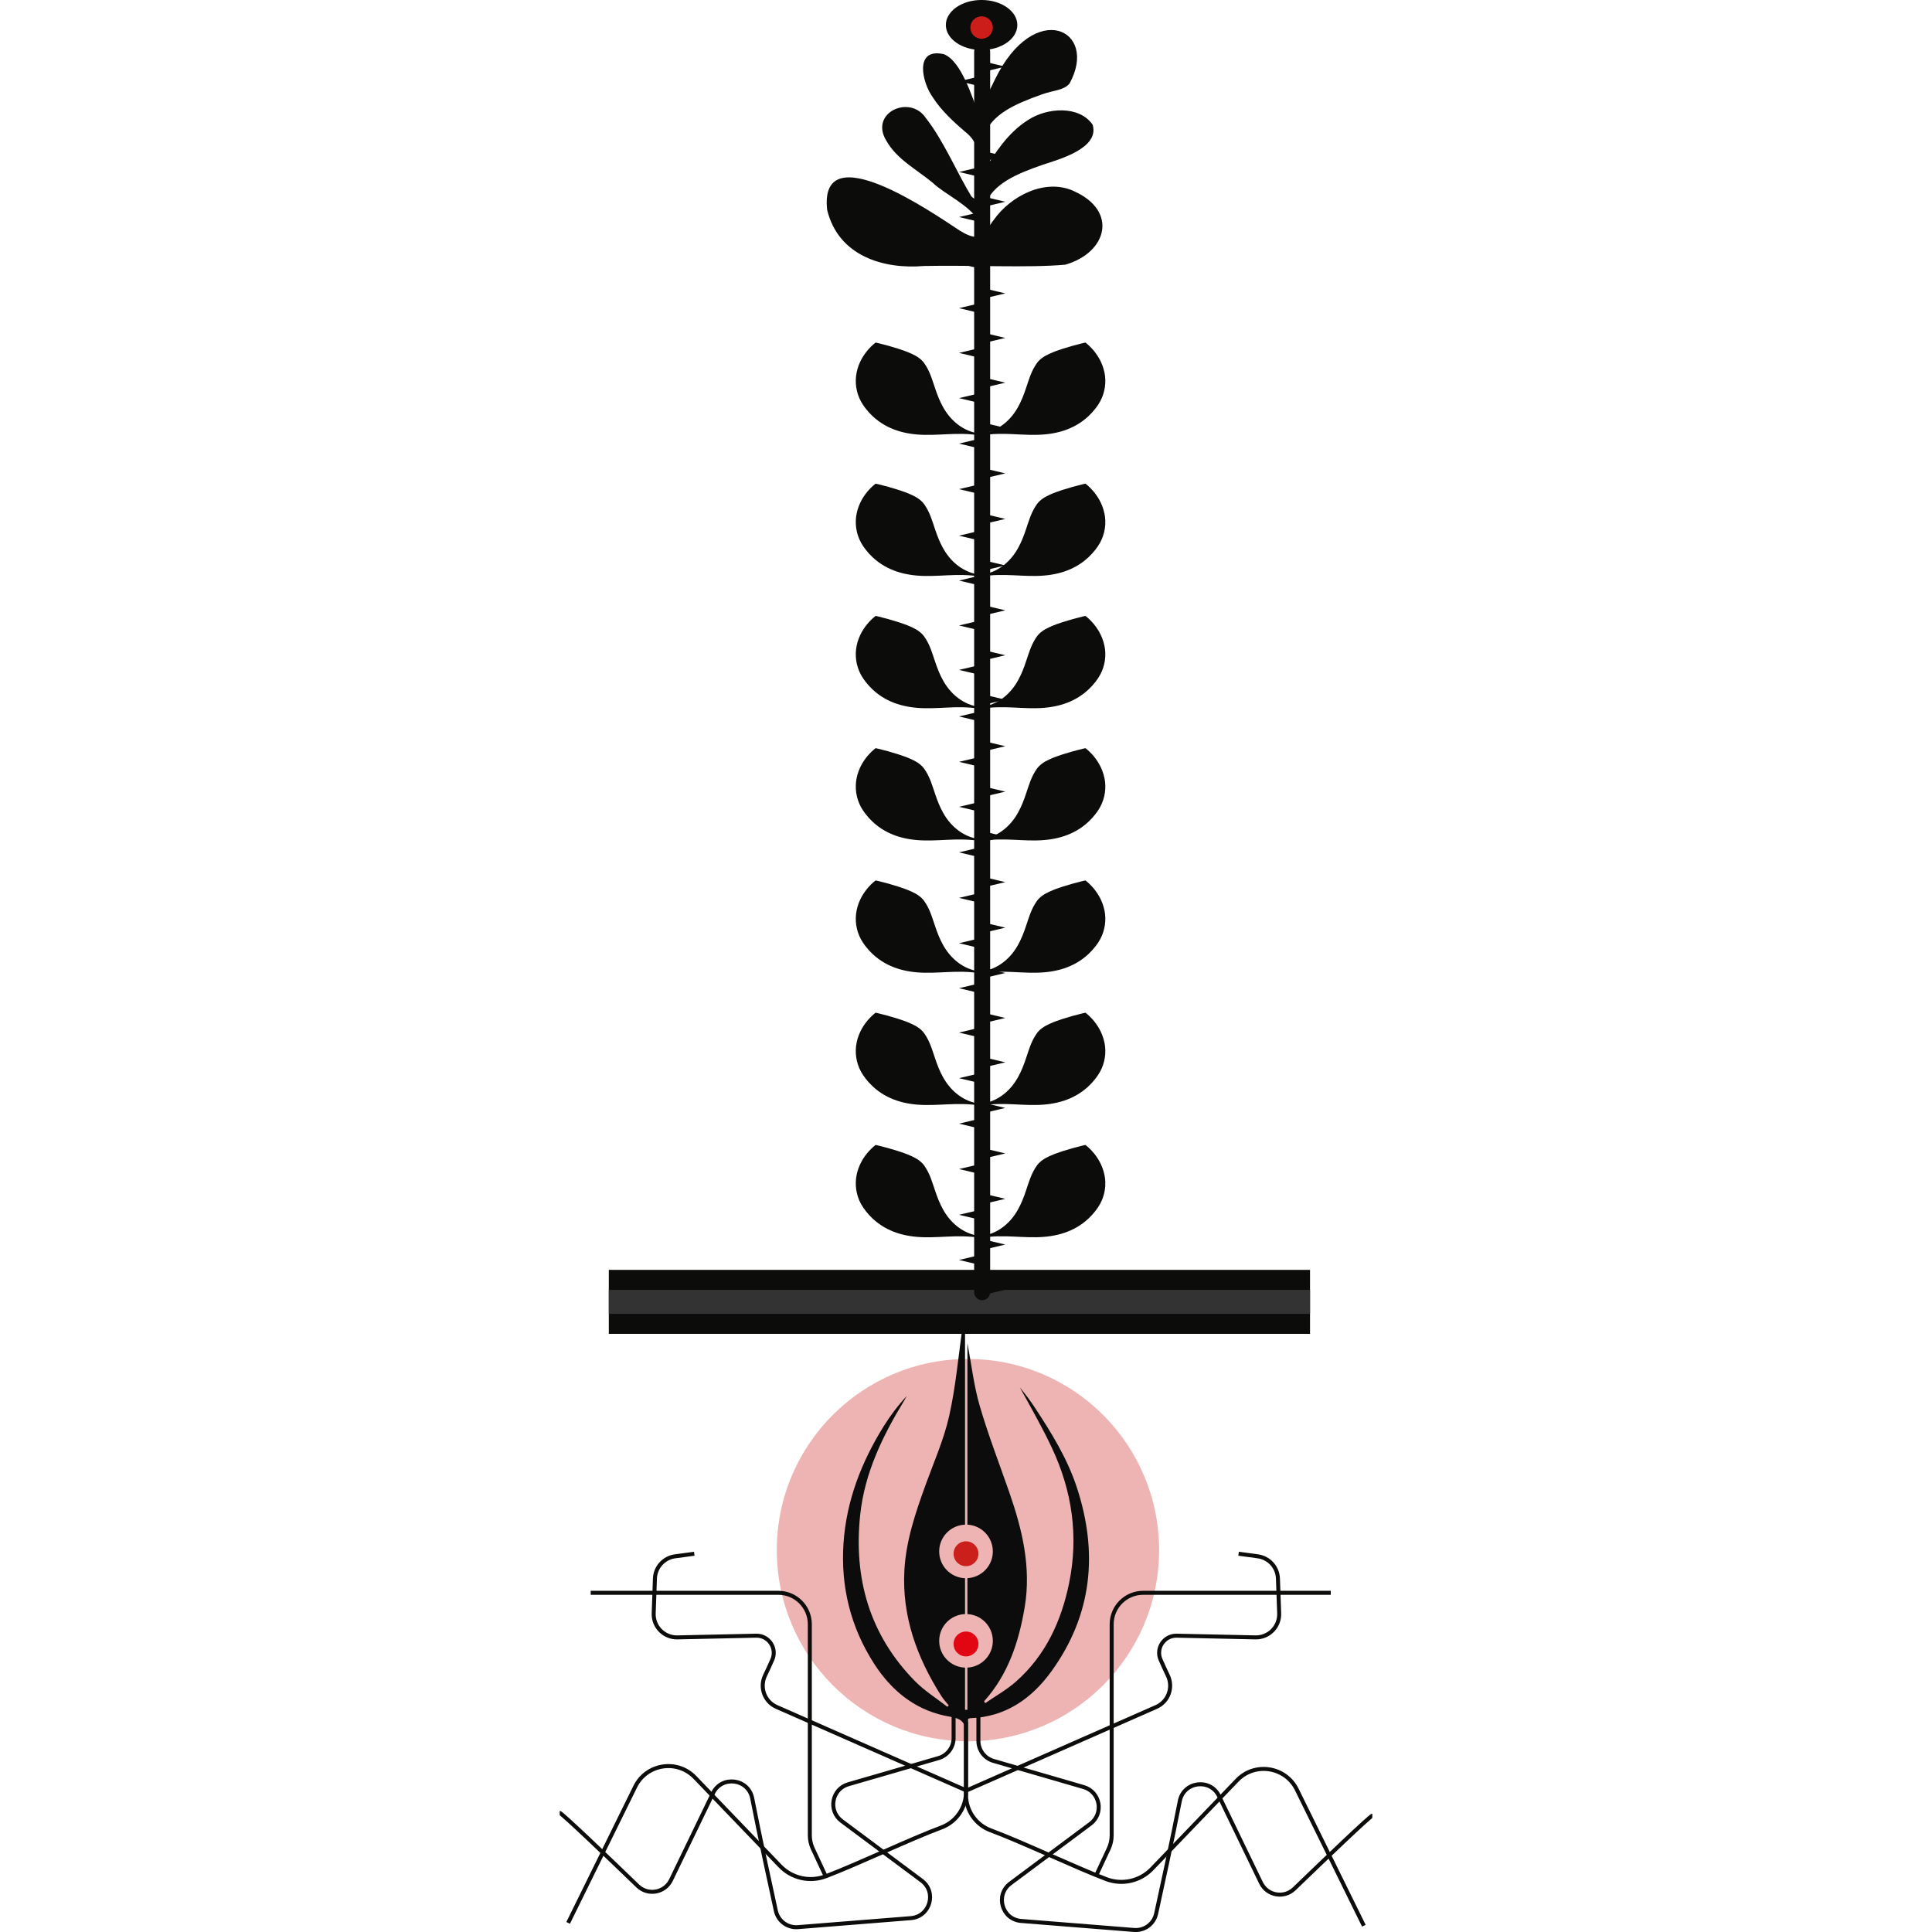 <?xml version="1.0" encoding="UTF-8"?>
<svg xmlns="http://www.w3.org/2000/svg" width="100" height="100" viewBox="0 0 100 100">
  <g id="Fondo">
    <circle cx="50.101" cy="80.234" r="9.894" fill="#cb1e1a" opacity=".33"/>
  </g>
  <g id="raices">
    <g>
      <path d="M50,88.966v3.787c0,.82-.509,1.553-1.278,1.838-1.61.597-4.361,1.912-5.984,2.526-.823.311-1.751.102-2.36-.532l-4.409-4.586c-.918-.955-2.506-.708-3.091.48l-3.471,7.049" fill="none" stroke="#0c0d0b" stroke-miterlimit="10" stroke-width=".207"/>
      <path d="M28.969,93.834c.102,0,2.572,2.367,4.041,3.784.529.51,1.401.354,1.721-.308l2.172-4.494c.451-.934,1.832-.756,2.031.262.397,2.029.936,4.513,1.225,5.828.116.526.601.885,1.137.843,1.346-.106,3.886-.308,5.852-.467.992-.08,1.356-1.347.557-1.942l-4.141-3.085c-.715-.533-.512-1.654.344-1.902l4.671-1.355c.461-.134.779-.556.779-1.037v-1.389" fill="none" stroke="#0c0d0b" stroke-miterlimit="10" stroke-width=".207"/>
      <path d="M50,89.113v3.787c0,.82.509,1.553,1.278,1.838,1.61.597,4.361,1.912,5.984,2.526.823.311,1.751.102,2.36-.532l4.409-4.586c.918-.955,2.506-.708,3.091.48l3.471,7.049" fill="none" stroke="#0c0d0b" stroke-miterlimit="10" stroke-width=".207"/>
      <path d="M71.031,93.98c-.102,0-2.572,2.367-4.041,3.784-.529.51-1.401.354-1.721-.308l-2.172-4.494c-.451-.934-1.832-.756-2.031.262-.397,2.029-.936,4.513-1.225,5.828-.116.526-.601.885-1.137.843-1.346-.106-3.886-.308-5.852-.467-.992-.08-1.356-1.347-.557-1.942l4.141-3.085c.715-.533.512-1.654-.344-1.902l-4.671-1.355c-.461-.134-.779-.556-.779-1.037v-1.389" fill="none" stroke="#0c0d0b" stroke-miterlimit="10" stroke-width=".207"/>
      <path d="M50,92.666l-9.804-4.314c-.626-.275-.894-1.015-.596-1.631.127-.262.255-.544.373-.812.262-.595-.183-1.26-.833-1.246-1.2.026-2.927.063-4.077.088-.692.015-1.253-.554-1.228-1.246l.064-1.801c.021-.586.461-1.071,1.042-1.149l.994-.134" fill="none" stroke="#0c0d0b" stroke-miterlimit="10" stroke-width=".207"/>
      <path d="M50.045,92.666l9.804-4.314c.626-.275.894-1.015.596-1.631-.127-.262-.255-.544-.373-.812-.262-.595.183-1.26.833-1.246,1.2.026,2.927.063,4.077.088.692.015,1.253-.554,1.228-1.246l-.064-1.801c-.021-.586-.461-1.071-1.042-1.149l-.994-.134" fill="none" stroke="#0c0d0b" stroke-miterlimit="10" stroke-width=".207"/>
      <path d="M30.575,82.443h9.712c.9,0,1.629.729,1.629,1.629v10.925c0,.238.052.473.153.689l.669,1.432" fill="none" stroke="#0c0d0b" stroke-miterlimit="10" stroke-width=".207"/>
      <path d="M68.881,82.443h-9.712c-.9,0-1.629.729-1.629,1.629v10.925c0,.238-.052.473-.153.689l-.669,1.432" fill="none" stroke="#0c0d0b" stroke-miterlimit="10" stroke-width=".207"/>
    </g>
  </g>
  <g id="semilla">
    <g>
      <circle cx="50" cy="80.421" r=".644" fill="#cb1f1b"/>
      <circle cx="50" cy="85.091" r=".644" fill="#e20613"/>
      <path d="M55.733,76.978c-.491-1.491-1.315-2.823-2.174-4.128-.12-.182-.246-.36-.376-.535-.128-.171-.264-.335-.397-.503.579,1.049,1.167,2.076,1.667,3.145,1.041,2.221,1.379,4.555.887,6.97-.402,1.975-1.217,3.757-2.761,5.118-.481.424-1.053.743-1.584,1.11-.02-.033-.039-.065-.058-.098,1.246-1.386,1.798-3.071,2.1-4.865.348-2.069-.127-4.028-.8-5.961-.517-1.486-1.088-2.956-1.527-4.465-.307-1.054-.43-2.162-.637-3.251v9.401c.733.038,1.316.642,1.316,1.385s-.583,1.347-1.316,1.385v1.859c.733.038,1.316.642,1.316,1.385s-.583,1.347-1.316,1.385v2.184c-.041,0-.082,0-.123,0v-2.183c-.743-.027-1.338-.636-1.338-1.386s.595-1.359,1.338-1.386v-1.856c-.743-.027-1.338-.636-1.338-1.386s.595-1.359,1.338-1.386v-10.525c-.034,0-.067-.001-.101-.002-.008.093-.012.187-.025.279-.222,1.544-.354,3.109-.696,4.626-.275,1.22-.794,2.387-1.223,3.571-.519,1.432-1.009,2.878-1.094,4.407-.133,2.385.649,4.524,1.911,6.511.111.174.256.327.385.49-.024.023-.049.046-.073.069-.56-.438-1.176-.821-1.671-1.323-2.362-2.401-3.191-5.337-2.838-8.628.231-2.157,1.159-4.066,2.274-5.894.048-.078.09-.16.135-.24-.458.491-.854,1.017-1.2,1.574-1.151,1.854-1.925,3.847-2.074,6.041-.153,2.254.366,4.356,1.596,6.26.864,1.337,2.035,2.316,3.615,2.665.562.124,1.11.098,1.103.882.041-.235.082-.471.122-.705.049-.017.087-.04.126-.041,1.827-.065,3.173-1.01,4.194-2.42,2.123-2.931,2.432-6.149,1.318-9.533Z" fill="#0c0c0c"/>
    </g>
  </g>
  <g id="suelo">
    <line x1="31.512" y1="67.384" x2="67.807" y2="67.384" fill="none" stroke="#0c0d0b" stroke-miterlimit="10" stroke-width="3.312"/>
    <line x1="31.512" y1="67.384" x2="67.807" y2="67.384" fill="none" stroke="#333" stroke-miterlimit="10" stroke-width="1.242"/>
  </g>
  <g id="Tallo">
    <g>
      <line x1="50.836" y1="66.884" x2="50.836" y2="2.678" fill="none" stroke="#0c0d0b" stroke-linecap="round" stroke-miterlimit="10" stroke-width=".828"/>
      <g>
        <polygon points="50.836 65.5 49.638 65.216 50.836 64.932 50.836 65.5 50.836 65.5" fill="#0c0d0b"/>
        <polygon points="50.836 67.041 52.033 66.757 50.836 66.473 50.836 67.041 50.836 67.041" fill="#0c0d0b"/>
      </g>
      <g>
        <polygon points="50.836 63.161 49.638 62.878 50.836 62.594 50.836 63.161 50.836 63.161" fill="#0c0d0b"/>
        <polygon points="50.836 64.702 52.033 64.418 50.836 64.135 50.836 64.702 50.836 64.702" fill="#0c0d0b"/>
      </g>
      <g>
        <polygon points="50.836 60.793 49.638 60.51 50.836 60.226 50.836 60.793 50.836 60.793" fill="#0c0d0b"/>
        <polygon points="50.836 62.334 52.033 62.051 50.836 61.767 50.836 62.334 50.836 62.334" fill="#0c0d0b"/>
      </g>
      <g>
        <polygon points="50.836 58.444 49.638 58.16 50.836 57.876 50.836 58.444 50.836 58.444" fill="#0c0d0b"/>
        <polygon points="50.836 59.985 52.033 59.701 50.836 59.417 50.836 59.985 50.836 59.985" fill="#0c0d0b"/>
      </g>
      <g>
        <polygon points="50.836 56.09 49.638 55.806 50.836 55.522 50.836 56.09 50.836 56.09" fill="#0c0d0b"/>
        <polygon points="50.836 57.631 52.033 57.347 50.836 57.063 50.836 57.631 50.836 57.631" fill="#0c0d0b"/>
      </g>
      <g>
        <polygon points="50.836 53.73 49.638 53.446 50.836 53.162 50.836 53.73 50.836 53.73" fill="#0c0d0b"/>
        <polygon points="50.836 55.271 52.033 54.987 50.836 54.703 50.836 55.271 50.836 55.271" fill="#0c0d0b"/>
      </g>
      <g>
        <polygon points="50.836 51.433 49.638 51.149 50.836 50.865 50.836 51.433 50.836 51.433" fill="#0c0d0b"/>
        <polygon points="50.836 52.974 52.033 52.69 50.836 52.406 50.836 52.974 50.836 52.974" fill="#0c0d0b"/>
      </g>
      <g>
        <polygon points="50.836 49.105 49.638 48.821 50.836 48.538 50.836 49.105 50.836 49.105" fill="#0c0d0b"/>
        <polygon points="50.836 50.646 52.033 50.362 50.836 50.079 50.836 50.646 50.836 50.646" fill="#0c0d0b"/>
      </g>
      <g>
        <polygon points="50.836 46.758 49.638 46.474 50.836 46.19 50.836 46.758 50.836 46.758" fill="#0c0d0b"/>
        <polygon points="50.836 48.298 52.033 48.015 50.836 47.731 50.836 48.298 50.836 48.298" fill="#0c0d0b"/>
      </g>
      <g>
        <polygon points="50.836 44.401 49.638 44.118 50.836 43.834 50.836 44.401 50.836 44.401" fill="#0c0d0b"/>
        <polygon points="50.836 45.942 52.033 45.659 50.836 45.375 50.836 45.942 50.836 45.942" fill="#0c0d0b"/>
      </g>
      <g>
        <polygon points="50.836 42.044 49.638 41.761 50.836 41.477 50.836 42.044 50.836 42.044" fill="#0c0d0b"/>
        <polygon points="50.836 43.585 52.033 43.302 50.836 43.018 50.836 43.585 50.836 43.585" fill="#0c0d0b"/>
      </g>
      <g>
        <polygon points="50.836 39.716 49.638 39.433 50.836 39.149 50.836 39.716 50.836 39.716" fill="#0c0d0b"/>
        <polygon points="50.836 41.257 52.033 40.974 50.836 40.69 50.836 41.257 50.836 41.257" fill="#0c0d0b"/>
      </g>
      <g>
        <polygon points="50.836 37.367 49.638 37.083 50.836 36.8 50.836 37.367 50.836 37.367" fill="#0c0d0b"/>
        <polygon points="50.836 38.908 52.033 38.624 50.836 38.341 50.836 38.908 50.836 38.908" fill="#0c0d0b"/>
      </g>
      <g>
        <polygon points="50.836 34.958 49.638 34.674 50.836 34.39 50.836 34.958 50.836 34.958" fill="#0c0d0b"/>
        <polygon points="50.836 36.499 52.033 36.215 50.836 35.931 50.836 36.499 50.836 36.499" fill="#0c0d0b"/>
      </g>
      <g>
        <polygon points="50.836 32.658 49.638 32.374 50.836 32.091 50.836 32.658 50.836 32.658" fill="#0c0d0b"/>
        <polygon points="50.836 34.199 52.033 33.915 50.836 33.632 50.836 34.199 50.836 34.199" fill="#0c0d0b"/>
      </g>
      <g>
        <polygon points="50.836 30.333 49.638 30.05 50.836 29.766 50.836 30.333 50.836 30.333" fill="#0c0d0b"/>
        <polygon points="50.836 31.874 52.033 31.591 50.836 31.307 50.836 31.874 50.836 31.874" fill="#0c0d0b"/>
      </g>
      <g>
        <polygon points="50.836 28.01 49.638 27.727 50.836 27.443 50.836 28.01 50.836 28.01" fill="#0c0d0b"/>
        <polygon points="50.836 29.551 52.033 29.267 50.836 28.984 50.836 29.551 50.836 29.551" fill="#0c0d0b"/>
      </g>
      <g>
        <polygon points="50.836 25.602 49.638 25.318 50.836 25.034 50.836 25.602 50.836 25.602" fill="#0c0d0b"/>
        <polygon points="50.836 27.143 52.033 26.859 50.836 26.575 50.836 27.143 50.836 27.143" fill="#0c0d0b"/>
      </g>
      <g>
        <polygon points="50.836 23.244 49.638 22.961 50.836 22.677 50.836 23.244 50.836 23.244" fill="#0c0d0b"/>
        <polygon points="50.836 24.785 52.033 24.502 50.836 24.218 50.836 24.785 50.836 24.785" fill="#0c0d0b"/>
      </g>
      <g>
        <polygon points="50.836 20.891 49.638 20.607 50.836 20.323 50.836 20.891 50.836 20.891" fill="#0c0d0b"/>
        <polygon points="50.836 22.431 52.033 22.148 50.836 21.864 50.836 22.431 50.836 22.431" fill="#0c0d0b"/>
      </g>
      <g>
        <polygon points="50.836 18.549 49.638 18.266 50.836 17.982 50.836 18.549 50.836 18.549" fill="#0c0d0b"/>
        <polygon points="50.836 20.09 52.033 19.807 50.836 19.523 50.836 20.09 50.836 20.09" fill="#0c0d0b"/>
      </g>
      <g>
        <polygon points="50.836 16.234 49.638 15.95 50.836 15.666 50.836 16.234 50.836 16.234" fill="#0c0d0b"/>
        <polygon points="50.836 17.775 52.033 17.491 50.836 17.207 50.836 17.775 50.836 17.775" fill="#0c0d0b"/>
      </g>
      <g>
        <polygon points="50.836 13.929 49.638 13.645 50.836 13.361 50.836 13.929 50.836 13.929" fill="#0c0d0b"/>
        <polygon points="50.836 15.47 52.033 15.186 50.836 14.902 50.836 15.47 50.836 15.47" fill="#0c0d0b"/>
      </g>
      <g>
        <polygon points="50.836 11.518 49.638 11.234 50.836 10.951 50.836 11.518 50.836 11.518" fill="#0c0d0b"/>
        <polygon points="50.836 13.059 52.033 12.775 50.836 12.492 50.836 13.059 50.836 13.059" fill="#0c0d0b"/>
      </g>
      <g>
        <polygon points="50.836 9.186 49.638 8.903 50.836 8.619 50.836 9.186 50.836 9.186" fill="#0c0d0b"/>
        <polygon points="50.836 10.727 52.033 10.443 50.836 10.16 50.836 10.727 50.836 10.727" fill="#0c0d0b"/>
      </g>
      <g>
        <polygon points="50.836 6.833 49.638 6.549 50.836 6.266 50.836 6.833 50.836 6.833" fill="#0c0d0b"/>
        <polygon points="50.836 8.374 52.033 8.09 50.836 7.807 50.836 8.374 50.836 8.374" fill="#0c0d0b"/>
      </g>
      <g>
        <polygon points="50.836 4.491 49.638 4.208 50.836 3.924 50.836 4.491 50.836 4.491" fill="#0c0d0b"/>
        <polygon points="50.836 6.032 52.033 5.749 50.836 5.465 50.836 6.032 50.836 6.032" fill="#0c0d0b"/>
      </g>
      <g>
        <polygon points="50.836 2.192 49.638 1.908 50.836 1.624 50.836 2.192 50.836 2.192" fill="#0c0d0b"/>
        <polygon points="50.836 3.733 52.033 3.449 50.836 3.165 50.836 3.733 50.836 3.733" fill="#0c0d0b"/>
      </g>
    </g>
  </g>
  <g id="Hojas">
    <path d="M57.164,26.577c-.026-.126-.061-.251-.108-.372-.02-.056-.049-.119-.073-.173-.099-.207-.211-.385-.365-.574-.132-.155-.265-.293-.435-.424-.04.008-.122.027-.162.036-.328.079-.671.176-.977.273-.025.007-.072.023-.097.031-.089.029-.179.06-.266.092-.048.018-.101.038-.148.056-.302.124-.552.242-.76.452-.081.083-.145.18-.205.279-.212.345-.322.728-.456,1.123-.058.176-.125.359-.195.53-.063.149-.134.3-.212.442-.369.683-.976,1.214-1.747,1.372-.068.014-.137.027-.206.04-.069-.012-.137-.025-.206-.04-.77-.158-1.377-.688-1.747-1.372-.078-.141-.149-.293-.212-.442-.07-.171-.137-.355-.195-.53-.134-.395-.244-.778-.456-1.123-.06-.099-.124-.196-.205-.279-.208-.21-.457-.328-.76-.452-.047-.019-.1-.039-.148-.056-.087-.032-.177-.063-.266-.092-.024-.008-.071-.024-.097-.031-.306-.098-.649-.194-.977-.273-.04-.009-.122-.028-.162-.036-.17.131-.304.269-.435.424-.155.189-.267.367-.365.574-.024.054-.053.118-.073.173-.047.121-.083.246-.108.372-.106.512-.025,1.051.225,1.509.07.128.153.248.242.363.109.14.23.274.36.395.749.699,1.691.951,2.694.967.517.011,1.062-.036,1.571-.048.281-.006.563-.002.842.022.046.004.092.008.14.013.22,0,.45,0,.674,0,.049-.005.097-.01.144-.014.279-.024.561-.028.842-.022.51.011,1.054.059,1.571.048,1.004-.016,1.945-.267,2.694-.967.13-.121.251-.255.36-.395.089-.115.172-.235.242-.363.25-.458.331-.996.225-1.509Z" fill="#0c0d0b"/>
    <path d="M57.164,19.274c-.026-.126-.061-.251-.108-.372-.02-.056-.049-.119-.073-.173-.099-.207-.211-.385-.365-.574-.132-.155-.265-.293-.435-.424-.04.008-.122.027-.162.036-.328.079-.671.176-.977.273-.025.007-.072.023-.097.031-.089.029-.179.06-.266.092-.048.018-.101.038-.148.056-.302.124-.552.242-.76.452-.081.083-.145.18-.205.279-.212.345-.322.728-.456,1.123-.058.176-.125.359-.195.53-.063.149-.134.3-.212.442-.369.683-.976,1.214-1.747,1.372-.068.014-.137.027-.206.04-.069-.012-.137-.025-.206-.04-.77-.158-1.377-.688-1.747-1.372-.078-.141-.149-.293-.212-.442-.07-.171-.137-.355-.195-.53-.134-.395-.244-.778-.456-1.123-.06-.099-.124-.196-.205-.279-.208-.21-.457-.328-.76-.452-.047-.019-.1-.039-.148-.056-.087-.032-.177-.063-.266-.092-.024-.008-.071-.024-.097-.031-.306-.098-.649-.194-.977-.273-.04-.009-.122-.028-.162-.036-.17.131-.304.269-.435.424-.155.189-.267.367-.365.574-.024.054-.053.118-.073.173-.047.121-.083.246-.108.372-.106.512-.025,1.051.225,1.509.07.128.153.248.242.363.109.14.23.274.36.395.749.699,1.691.951,2.694.967.517.011,1.062-.036,1.571-.048.281-.006.563-.002.842.022.046.004.092.008.14.013.22,0,.45,0,.674,0,.049-.005.097-.01.144-.014.279-.024.561-.028.842-.022.51.011,1.054.059,1.571.048,1.004-.016,1.945-.267,2.694-.967.13-.121.251-.255.36-.395.089-.115.172-.235.242-.363.25-.458.331-.996.225-1.509Z" fill="#0c0d0b"/>
    <path d="M57.164,33.423c-.026-.126-.061-.251-.108-.372-.02-.056-.049-.119-.073-.173-.099-.207-.211-.385-.365-.574-.132-.155-.265-.293-.435-.424-.04.008-.122.027-.162.036-.328.079-.671.176-.977.273-.025.007-.072.023-.097.031-.089.029-.179.06-.266.092-.048.018-.101.038-.148.056-.302.124-.552.242-.76.452-.081.083-.145.18-.205.279-.212.345-.322.728-.456,1.123-.058.176-.125.359-.195.53-.063.149-.134.3-.212.442-.369.683-.976,1.214-1.747,1.372-.068.014-.137.027-.206.04-.069-.012-.137-.025-.206-.04-.77-.158-1.377-.688-1.747-1.372-.078-.141-.149-.293-.212-.442-.07-.171-.137-.355-.195-.53-.134-.395-.244-.778-.456-1.123-.06-.099-.124-.196-.205-.279-.208-.21-.457-.328-.76-.452-.047-.019-.1-.039-.148-.056-.087-.032-.177-.063-.266-.092-.024-.008-.071-.024-.097-.031-.306-.098-.649-.194-.977-.273-.04-.009-.122-.028-.162-.036-.17.131-.304.269-.435.424-.155.189-.267.367-.365.574-.024.054-.053.118-.073.173-.047.121-.083.246-.108.372-.106.512-.025,1.051.225,1.509.07.128.153.248.242.363.109.14.23.274.36.395.749.699,1.691.951,2.694.967.517.011,1.062-.036,1.571-.048.281-.006.563-.002.842.022.046.004.092.008.14.013.22,0,.45,0,.674,0,.049-.005.097-.01.144-.014.279-.024.561-.028.842-.022.51.011,1.054.059,1.571.048,1.004-.016,1.945-.267,2.694-.967.13-.121.251-.255.36-.395.089-.115.172-.235.242-.363.25-.458.331-.996.225-1.509Z" fill="#0c0d0b"/>
    <path d="M57.164,40.268c-.026-.126-.061-.251-.108-.372-.02-.056-.049-.119-.073-.173-.099-.207-.211-.385-.365-.574-.132-.155-.265-.293-.435-.424-.04.008-.122.027-.162.036-.328.079-.671.176-.977.273-.025.007-.072.023-.097.031-.089.029-.179.06-.266.092-.048.018-.101.038-.148.056-.302.124-.552.242-.76.452-.081.083-.145.18-.205.279-.212.345-.322.728-.456,1.123-.058.176-.125.359-.195.53-.063.149-.134.3-.212.442-.369.683-.976,1.214-1.747,1.372-.068.014-.137.027-.206.04-.069-.012-.137-.025-.206-.04-.77-.158-1.377-.688-1.747-1.372-.078-.141-.149-.293-.212-.442-.07-.171-.137-.355-.195-.53-.134-.395-.244-.778-.456-1.123-.06-.099-.124-.196-.205-.279-.208-.21-.457-.328-.76-.452-.047-.019-.1-.039-.148-.056-.087-.032-.177-.063-.266-.092-.024-.008-.071-.024-.097-.031-.306-.098-.649-.194-.977-.273-.04-.009-.122-.028-.162-.036-.17.131-.304.269-.435.424-.155.189-.267.367-.365.574-.024.054-.053.118-.073.173-.047.121-.083.246-.108.372-.106.512-.025,1.051.225,1.509.07.128.153.248.242.363.109.14.23.274.36.395.749.699,1.691.951,2.694.967.517.011,1.062-.036,1.571-.048.281-.006.563-.002.842.022.046.004.092.008.14.013.22,0,.45,0,.674,0,.049-.005.097-.01.144-.014.279-.024.561-.028.842-.022.51.011,1.054.059,1.571.048,1.004-.016,1.945-.267,2.694-.967.13-.121.251-.255.36-.395.089-.115.172-.235.242-.363.25-.458.331-.996.225-1.509Z" fill="#0c0d0b"/>
    <path d="M57.164,47.114c-.026-.126-.061-.251-.108-.372-.02-.056-.049-.119-.073-.173-.099-.207-.211-.385-.365-.574-.132-.155-.265-.293-.435-.424-.04.008-.122.027-.162.036-.328.079-.671.176-.977.273-.025.007-.072.023-.097.031-.089.029-.179.06-.266.092-.048.018-.101.038-.148.056-.302.124-.552.242-.76.452-.081.083-.145.18-.205.279-.212.345-.322.728-.456,1.123-.058.176-.125.359-.195.53-.063.149-.134.3-.212.442-.369.683-.976,1.214-1.747,1.372-.068.014-.137.027-.206.04-.069-.012-.137-.025-.206-.04-.77-.158-1.377-.688-1.747-1.372-.078-.141-.149-.293-.212-.442-.07-.171-.137-.355-.195-.53-.134-.395-.244-.778-.456-1.123-.06-.099-.124-.196-.205-.279-.208-.21-.457-.328-.76-.452-.047-.019-.1-.039-.148-.056-.087-.032-.177-.063-.266-.092-.024-.008-.071-.024-.097-.031-.306-.098-.649-.194-.977-.273-.04-.009-.122-.028-.162-.036-.17.131-.304.269-.435.424-.155.189-.267.367-.365.574-.024.054-.053.118-.073.173-.047.121-.083.246-.108.372-.106.512-.025,1.051.225,1.509.07.128.153.248.242.363.109.14.23.274.36.395.749.699,1.691.951,2.694.967.517.011,1.062-.036,1.571-.048.281-.006.563-.002.842.022.046.004.092.008.14.013.22,0,.45,0,.674,0,.049-.005.097-.01.144-.014.279-.024.561-.028.842-.022.51.011,1.054.059,1.571.048,1.004-.016,1.945-.267,2.694-.967.13-.121.251-.255.36-.395.089-.115.172-.235.242-.363.25-.458.331-.996.225-1.509Z" fill="#0c0d0b"/>
    <path d="M57.164,53.96c-.026-.126-.061-.251-.108-.372-.02-.056-.049-.119-.073-.173-.099-.207-.211-.385-.365-.574-.132-.155-.265-.293-.435-.424-.04.008-.122.027-.162.036-.328.079-.671.176-.977.273-.025.007-.072.023-.097.031-.089.029-.179.06-.266.092-.048.018-.101.038-.148.056-.302.124-.552.242-.76.452-.081.083-.145.18-.205.279-.212.345-.322.728-.456,1.123-.058.176-.125.359-.195.53-.063.149-.134.3-.212.442-.369.683-.976,1.214-1.747,1.372-.068.014-.137.027-.206.04-.069-.012-.137-.025-.206-.04-.77-.158-1.377-.688-1.747-1.372-.078-.141-.149-.293-.212-.442-.07-.171-.137-.355-.195-.53-.134-.395-.244-.778-.456-1.123-.06-.099-.124-.196-.205-.279-.208-.21-.457-.328-.76-.452-.047-.019-.1-.039-.148-.056-.087-.032-.177-.063-.266-.092-.024-.008-.071-.024-.097-.031-.306-.098-.649-.194-.977-.273-.04-.009-.122-.028-.162-.036-.17.131-.304.269-.435.424-.155.189-.267.367-.365.574-.024.054-.053.118-.073.173-.047.121-.083.246-.108.372-.106.512-.025,1.051.225,1.509.07.128.153.248.242.363.109.14.23.274.36.395.749.699,1.691.951,2.694.967.517.011,1.062-.036,1.571-.048.281-.006.563-.002.842.022.046.004.092.008.14.013.22,0,.45,0,.674,0,.049-.005.097-.01.144-.014.279-.024.561-.028.842-.022.51.011,1.054.059,1.571.048,1.004-.016,1.945-.267,2.694-.967.13-.121.251-.255.36-.395.089-.115.172-.235.242-.363.25-.458.331-.996.225-1.509Z" fill="#0c0d0b"/>
    <path d="M57.164,60.806c-.026-.126-.061-.251-.108-.372-.02-.056-.049-.119-.073-.173-.099-.207-.211-.385-.365-.574-.132-.155-.265-.293-.435-.424-.04.008-.122.027-.162.036-.328.079-.671.176-.977.273-.025.007-.072.023-.097.031-.089.029-.179.06-.266.092-.048.018-.101.038-.148.056-.302.124-.552.242-.76.452-.081.083-.145.18-.205.279-.212.345-.322.728-.456,1.123-.058.176-.125.359-.195.53-.063.149-.134.3-.212.442-.369.683-.976,1.214-1.747,1.372-.068.014-.137.027-.206.04-.069-.012-.137-.025-.206-.04-.77-.158-1.377-.688-1.747-1.372-.078-.141-.149-.293-.212-.442-.07-.171-.137-.355-.195-.53-.134-.395-.244-.778-.456-1.123-.06-.099-.124-.196-.205-.279-.208-.21-.457-.328-.76-.452-.047-.019-.1-.039-.148-.056-.087-.032-.177-.063-.266-.092-.024-.008-.071-.024-.097-.031-.306-.098-.649-.194-.977-.273-.04-.009-.122-.028-.162-.036-.17.131-.304.269-.435.424-.155.189-.267.367-.365.574-.024.054-.053.118-.073.173-.047.121-.083.246-.108.372-.106.512-.025,1.051.225,1.509.07.128.153.248.242.363.109.14.23.274.36.395.749.699,1.691.951,2.694.967.517.011,1.062-.036,1.571-.048.281-.006.563-.002.842.022.046.004.092.008.14.013.22,0,.45,0,.674,0,.049-.005.097-.01.144-.014.279-.024.561-.028.842-.022.51.011,1.054.059,1.571.048,1.004-.016,1.945-.267,2.694-.967.13-.121.251-.255.36-.395.089-.115.172-.235.242-.363.25-.458.331-.996.225-1.509Z" fill="#0c0d0b"/>
  </g>
  <g id="Flores">
    <g>
      <g>
        <ellipse cx="50.807" cy="1.294" rx="1.85" ry="1.295" fill="#0c0d0b"/>
        <path d="M55.584,9.891c-1.478-.68-3.276.244-4.156,1.503-.188.229-.359.588-.462.668v-1.409c.404-1.153,1.684-1.663,2.993-2.121.895-.292,2.953-.862,2.598-2.073-.694-1.013-2.356-.892-3.336-.254-1.097.689-1.735,1.774-2.255,2.567v-1.837c.424-1.023,1.504-1.531,2.955-2.046.615-.222,1.12-.203,1.432-.556,1.553-2.81-1.821-4.418-3.859-.211-.111.249-.405.78-.529,1.126v-2.131h-.317v2.774c-.32-.833-.886-2.738-1.797-3.087-1.547-.349-1.13,1.469-.558,2.25.418.661,1.102,1.286,1.631,1.739.531.406.727.878.724,1.557-.007.211-.003.444,0,.683v.655c-.006.219-.02.43-.053.618-.048.084-.275-.087-.323-.153-.707-1.154-1.448-2.905-2.35-4.043-.825-1.244-2.946-.27-2.041,1.179.534.952,1.541,1.465,2.396,2.171.594.58,1.965,1.184,2.371,1.993v.757c-.217.144-.669-.09-.962-.268-1.37-.902-7.311-5.034-6.872-1.075.582,2.397,2.936,3.08,5.015,2.9,2.448-.052,5.413.107,7.313-.068,2.168-.625,2.745-2.781.442-3.806Z" fill="#0c0d0b"/>
      </g>
      <circle cx="50.807" cy="1.426" r=".581" fill="#cb1e1a"/>
    </g>
  </g>
</svg>
